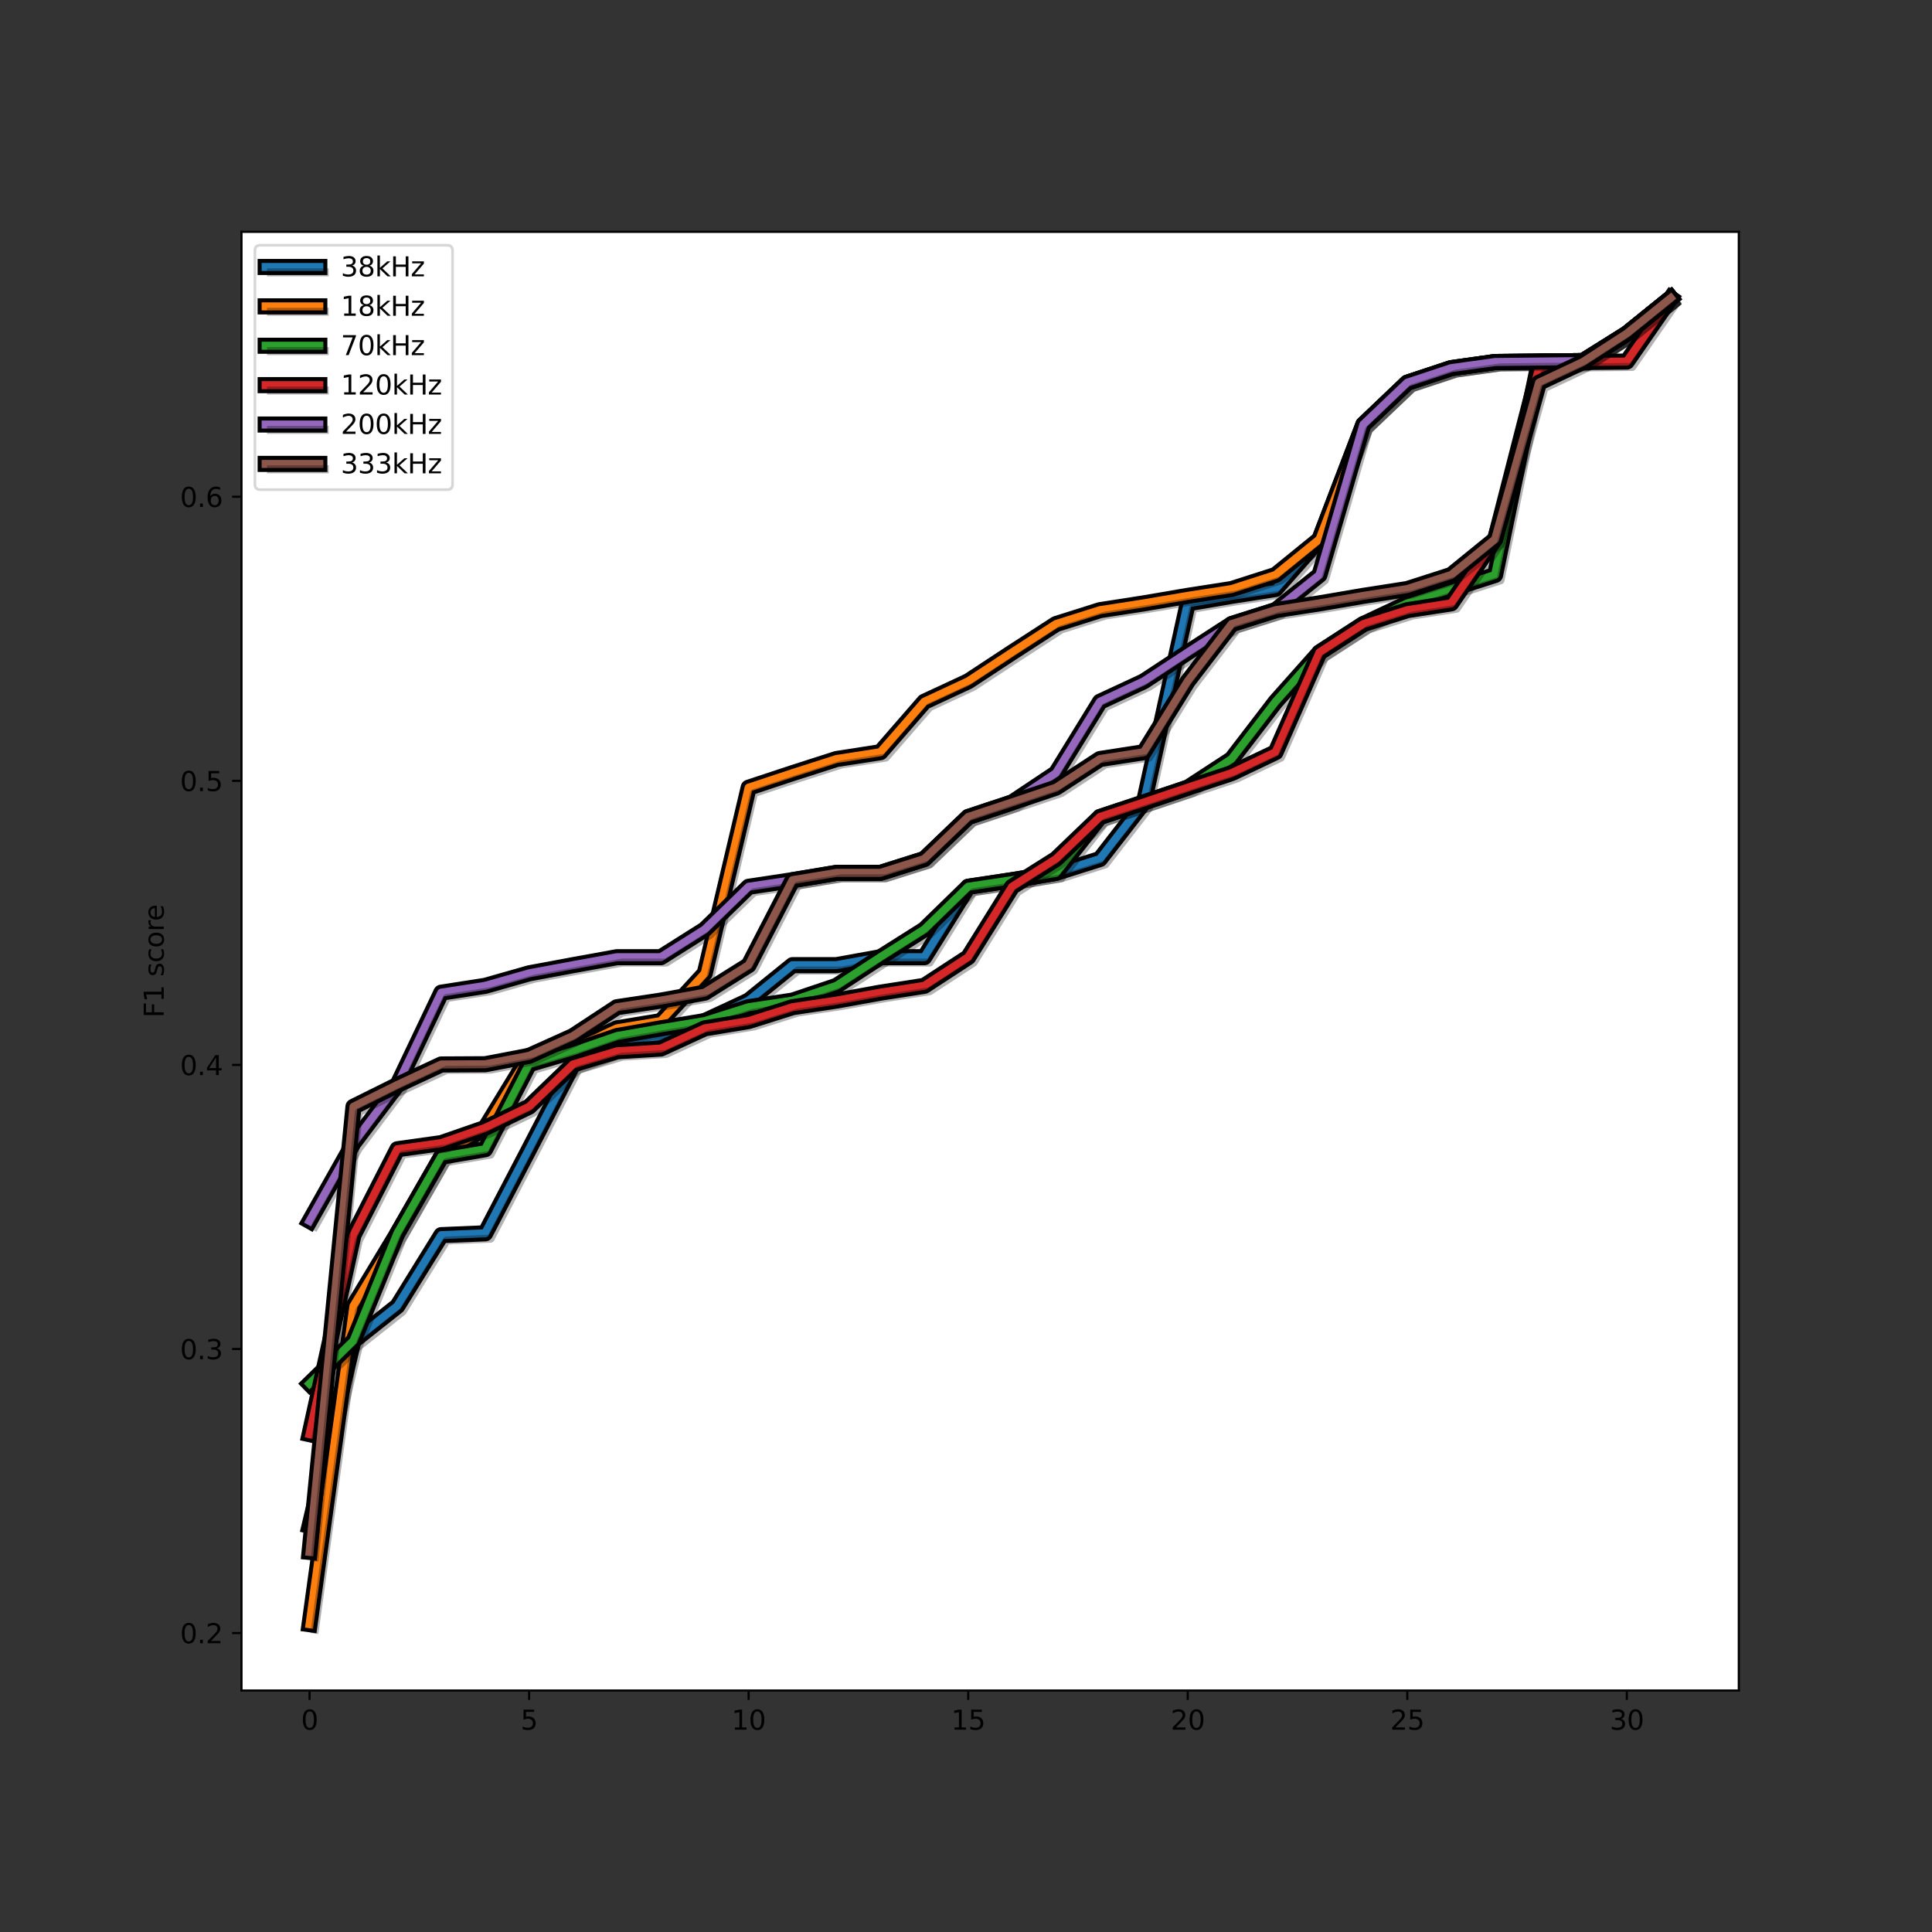 <?xml version="1.0" encoding="utf-8" standalone="no"?>
<!DOCTYPE svg PUBLIC "-//W3C//DTD SVG 1.1//EN"
  "http://www.w3.org/Graphics/SVG/1.1/DTD/svg11.dtd">
<svg xmlns:xlink="http://www.w3.org/1999/xlink" width="720pt" height="720pt" viewBox="0 0 720 720" xmlns="http://www.w3.org/2000/svg" version="1.1">
 <rect x="0" y="0" width="720" height="720" fill="#333333" stroke="none"/>
 <defs>
  <style type="text/css">*{stroke-linejoin: round; stroke-linecap: butt}</style>
 </defs>
 <g id="figure_1">
  <g id="patch_1">
   <path d="M 0 720 
L 720 720 
L 720 0 
L 0 0 
L 0 720 
z
" style="fill: none"/>
  </g>
  <g id="axes_1">
   <g id="patch_2">
    <path d="M 90 630 
L 648 630 
L 648 86.4 
L 90 86.4 
z
" style="fill: #ffffff"/>
   </g>
   <g id="matplotlib.axis_1">
    <g id="xtick_1">
     <g id="line2d_1">
      <defs>
       <path id="m4f556e8f73" d="M 0 0 
L 0 3.5 
" style="stroke: #000000; stroke-width: 0.8"/>
      </defs>
      <g>
       <use xlink:href="#m4f556e8f73" x="115.364" y="630" style="stroke: #000000; stroke-width: 0.8"/>
      </g>
     </g>
     <g id="text_1">
      <!-- 0 -->
      <g transform="translate(112.182 644.598)scale(0.1 -0.1)">
       <defs>
        <path id="DejaVuSans-30" d="M 2034 4250 
Q 1547 4250 1301 3770 
Q 1056 3291 1056 2328 
Q 1056 1369 1301 889 
Q 1547 409 2034 409 
Q 2525 409 2770 889 
Q 3016 1369 3016 2328 
Q 3016 3291 2770 3770 
Q 2525 4250 2034 4250 
z
M 2034 4750 
Q 2819 4750 3233 4129 
Q 3647 3509 3647 2328 
Q 3647 1150 3233 529 
Q 2819 -91 2034 -91 
Q 1250 -91 836 529 
Q 422 1150 422 2328 
Q 422 3509 836 4129 
Q 1250 4750 2034 4750 
z
" transform="scale(0.016)"/>
       </defs>
       <use xlink:href="#DejaVuSans-30"/>
      </g>
     </g>
    </g>
    <g id="xtick_2">
     <g id="line2d_2">
      <g>
       <use xlink:href="#m4f556e8f73" x="197.182" y="630" style="stroke: #000000; stroke-width: 0.8"/>
      </g>
     </g>
     <g id="text_2">
      <!-- 5 -->
      <g transform="translate(194.001 644.598)scale(0.1 -0.1)">
       <defs>
        <path id="DejaVuSans-35" d="M 691 4666 
L 3169 4666 
L 3169 4134 
L 1269 4134 
L 1269 2991 
Q 1406 3038 1543 3061 
Q 1681 3084 1819 3084 
Q 2600 3084 3056 2656 
Q 3513 2228 3513 1497 
Q 3513 744 3044 326 
Q 2575 -91 1722 -91 
Q 1428 -91 1123 -41 
Q 819 9 494 109 
L 494 744 
Q 775 591 1075 516 
Q 1375 441 1709 441 
Q 2250 441 2565 725 
Q 2881 1009 2881 1497 
Q 2881 1984 2565 2268 
Q 2250 2553 1709 2553 
Q 1456 2553 1204 2497 
Q 953 2441 691 2322 
L 691 4666 
z
" transform="scale(0.016)"/>
       </defs>
       <use xlink:href="#DejaVuSans-35"/>
      </g>
     </g>
    </g>
    <g id="xtick_3">
     <g id="line2d_3">
      <g>
       <use xlink:href="#m4f556e8f73" x="279" y="630" style="stroke: #000000; stroke-width: 0.8"/>
      </g>
     </g>
     <g id="text_3">
      <!-- 10 -->
      <g transform="translate(272.637 644.598)scale(0.1 -0.1)">
       <defs>
        <path id="DejaVuSans-31" d="M 794 531 
L 1825 531 
L 1825 4091 
L 703 3866 
L 703 4441 
L 1819 4666 
L 2450 4666 
L 2450 531 
L 3481 531 
L 3481 0 
L 794 0 
L 794 531 
z
" transform="scale(0.016)"/>
       </defs>
       <use xlink:href="#DejaVuSans-31"/>
       <use xlink:href="#DejaVuSans-30" x="63.623"/>
      </g>
     </g>
    </g>
    <g id="xtick_4">
     <g id="line2d_4">
      <g>
       <use xlink:href="#m4f556e8f73" x="360.818" y="630" style="stroke: #000000; stroke-width: 0.8"/>
      </g>
     </g>
     <g id="text_4">
      <!-- 15 -->
      <g transform="translate(354.456 644.598)scale(0.1 -0.1)">
       <use xlink:href="#DejaVuSans-31"/>
       <use xlink:href="#DejaVuSans-35" x="63.623"/>
      </g>
     </g>
    </g>
    <g id="xtick_5">
     <g id="line2d_5">
      <g>
       <use xlink:href="#m4f556e8f73" x="442.636" y="630" style="stroke: #000000; stroke-width: 0.8"/>
      </g>
     </g>
     <g id="text_5">
      <!-- 20 -->
      <g transform="translate(436.274 644.598)scale(0.1 -0.1)">
       <defs>
        <path id="DejaVuSans-32" d="M 1228 531 
L 3431 531 
L 3431 0 
L 469 0 
L 469 531 
Q 828 903 1448 1529 
Q 2069 2156 2228 2338 
Q 2531 2678 2651 2914 
Q 2772 3150 2772 3378 
Q 2772 3750 2511 3984 
Q 2250 4219 1831 4219 
Q 1534 4219 1204 4116 
Q 875 4013 500 3803 
L 500 4441 
Q 881 4594 1212 4672 
Q 1544 4750 1819 4750 
Q 2544 4750 2975 4387 
Q 3406 4025 3406 3419 
Q 3406 3131 3298 2873 
Q 3191 2616 2906 2266 
Q 2828 2175 2409 1742 
Q 1991 1309 1228 531 
z
" transform="scale(0.016)"/>
       </defs>
       <use xlink:href="#DejaVuSans-32"/>
       <use xlink:href="#DejaVuSans-30" x="63.623"/>
      </g>
     </g>
    </g>
    <g id="xtick_6">
     <g id="line2d_6">
      <g>
       <use xlink:href="#m4f556e8f73" x="524.455" y="630" style="stroke: #000000; stroke-width: 0.8"/>
      </g>
     </g>
     <g id="text_6">
      <!-- 25 -->
      <g transform="translate(518.092 644.598)scale(0.1 -0.1)">
       <use xlink:href="#DejaVuSans-32"/>
       <use xlink:href="#DejaVuSans-35" x="63.623"/>
      </g>
     </g>
    </g>
    <g id="xtick_7">
     <g id="line2d_7">
      <g>
       <use xlink:href="#m4f556e8f73" x="606.273" y="630" style="stroke: #000000; stroke-width: 0.8"/>
      </g>
     </g>
     <g id="text_7">
      <!-- 30 -->
      <g transform="translate(599.91 644.598)scale(0.1 -0.1)">
       <defs>
        <path id="DejaVuSans-33" d="M 2597 2516 
Q 3050 2419 3304 2112 
Q 3559 1806 3559 1356 
Q 3559 666 3084 287 
Q 2609 -91 1734 -91 
Q 1441 -91 1130 -33 
Q 819 25 488 141 
L 488 750 
Q 750 597 1062 519 
Q 1375 441 1716 441 
Q 2309 441 2620 675 
Q 2931 909 2931 1356 
Q 2931 1769 2642 2001 
Q 2353 2234 1838 2234 
L 1294 2234 
L 1294 2753 
L 1863 2753 
Q 2328 2753 2575 2939 
Q 2822 3125 2822 3475 
Q 2822 3834 2567 4026 
Q 2313 4219 1838 4219 
Q 1578 4219 1281 4162 
Q 984 4106 628 3988 
L 628 4550 
Q 988 4650 1302 4700 
Q 1616 4750 1894 4750 
Q 2613 4750 3031 4423 
Q 3450 4097 3450 3541 
Q 3450 3153 3228 2886 
Q 3006 2619 2597 2516 
z
" transform="scale(0.016)"/>
       </defs>
       <use xlink:href="#DejaVuSans-33"/>
       <use xlink:href="#DejaVuSans-30" x="63.623"/>
      </g>
     </g>
    </g>
   </g>
   <g id="matplotlib.axis_2">
    <g id="ytick_1">
     <g id="line2d_8">
      <defs>
       <path id="mf2a2b407eb" d="M 0 0 
L -3.5 0 
" style="stroke: #000000; stroke-width: 0.8"/>
      </defs>
      <g>
       <use xlink:href="#mf2a2b407eb" x="90" y="608.594" style="stroke: #000000; stroke-width: 0.8"/>
      </g>
     </g>
     <g id="text_8">
      <!-- 0.2 -->
      <g transform="translate(67.097 612.393)scale(0.1 -0.1)">
       <defs>
        <path id="DejaVuSans-2e" d="M 684 794 
L 1344 794 
L 1344 0 
L 684 0 
L 684 794 
z
" transform="scale(0.016)"/>
       </defs>
       <use xlink:href="#DejaVuSans-30"/>
       <use xlink:href="#DejaVuSans-2e" x="63.623"/>
       <use xlink:href="#DejaVuSans-32" x="95.41"/>
      </g>
     </g>
    </g>
    <g id="ytick_2">
     <g id="line2d_9">
      <g>
       <use xlink:href="#mf2a2b407eb" x="90" y="502.728" style="stroke: #000000; stroke-width: 0.8"/>
      </g>
     </g>
     <g id="text_9">
      <!-- 0.3 -->
      <g transform="translate(67.097 506.527)scale(0.1 -0.1)">
       <use xlink:href="#DejaVuSans-30"/>
       <use xlink:href="#DejaVuSans-2e" x="63.623"/>
       <use xlink:href="#DejaVuSans-33" x="95.41"/>
      </g>
     </g>
    </g>
    <g id="ytick_3">
     <g id="line2d_10">
      <g>
       <use xlink:href="#mf2a2b407eb" x="90" y="396.862" style="stroke: #000000; stroke-width: 0.8"/>
      </g>
     </g>
     <g id="text_10">
      <!-- 0.4 -->
      <g transform="translate(67.097 400.661)scale(0.1 -0.1)">
       <defs>
        <path id="DejaVuSans-34" d="M 2419 4116 
L 825 1625 
L 2419 1625 
L 2419 4116 
z
M 2253 4666 
L 3047 4666 
L 3047 1625 
L 3713 1625 
L 3713 1100 
L 3047 1100 
L 3047 0 
L 2419 0 
L 2419 1100 
L 313 1100 
L 313 1709 
L 2253 4666 
z
" transform="scale(0.016)"/>
       </defs>
       <use xlink:href="#DejaVuSans-30"/>
       <use xlink:href="#DejaVuSans-2e" x="63.623"/>
       <use xlink:href="#DejaVuSans-34" x="95.41"/>
      </g>
     </g>
    </g>
    <g id="ytick_4">
     <g id="line2d_11">
      <g>
       <use xlink:href="#mf2a2b407eb" x="90" y="290.996" style="stroke: #000000; stroke-width: 0.8"/>
      </g>
     </g>
     <g id="text_11">
      <!-- 0.5 -->
      <g transform="translate(67.097 294.796)scale(0.1 -0.1)">
       <use xlink:href="#DejaVuSans-30"/>
       <use xlink:href="#DejaVuSans-2e" x="63.623"/>
       <use xlink:href="#DejaVuSans-35" x="95.41"/>
      </g>
     </g>
    </g>
    <g id="ytick_5">
     <g id="line2d_12">
      <g>
       <use xlink:href="#mf2a2b407eb" x="90" y="185.13" style="stroke: #000000; stroke-width: 0.8"/>
      </g>
     </g>
     <g id="text_12">
      <!-- 0.6 -->
      <g transform="translate(67.097 188.93)scale(0.1 -0.1)">
       <defs>
        <path id="DejaVuSans-36" d="M 2113 2584 
Q 1688 2584 1439 2293 
Q 1191 2003 1191 1497 
Q 1191 994 1439 701 
Q 1688 409 2113 409 
Q 2538 409 2786 701 
Q 3034 994 3034 1497 
Q 3034 2003 2786 2293 
Q 2538 2584 2113 2584 
z
M 3366 4563 
L 3366 3988 
Q 3128 4100 2886 4159 
Q 2644 4219 2406 4219 
Q 1781 4219 1451 3797 
Q 1122 3375 1075 2522 
Q 1259 2794 1537 2939 
Q 1816 3084 2150 3084 
Q 2853 3084 3261 2657 
Q 3669 2231 3669 1497 
Q 3669 778 3244 343 
Q 2819 -91 2113 -91 
Q 1303 -91 875 529 
Q 447 1150 447 2328 
Q 447 3434 972 4092 
Q 1497 4750 2381 4750 
Q 2619 4750 2861 4703 
Q 3103 4656 3366 4563 
z
" transform="scale(0.016)"/>
       </defs>
       <use xlink:href="#DejaVuSans-30"/>
       <use xlink:href="#DejaVuSans-2e" x="63.623"/>
       <use xlink:href="#DejaVuSans-36" x="95.41"/>
      </g>
     </g>
    </g>
    <g id="text_13">
     <!-- F1 score -->
     <g transform="translate(61.017 379.279)rotate(-90)scale(0.1 -0.1)">
      <defs>
       <path id="DejaVuSans-46" d="M 628 4666 
L 3309 4666 
L 3309 4134 
L 1259 4134 
L 1259 2759 
L 3109 2759 
L 3109 2228 
L 1259 2228 
L 1259 0 
L 628 0 
L 628 4666 
z
" transform="scale(0.016)"/>
       <path id="DejaVuSans-20" transform="scale(0.016)"/>
       <path id="DejaVuSans-73" d="M 2834 3397 
L 2834 2853 
Q 2591 2978 2328 3040 
Q 2066 3103 1784 3103 
Q 1356 3103 1142 2972 
Q 928 2841 928 2578 
Q 928 2378 1081 2264 
Q 1234 2150 1697 2047 
L 1894 2003 
Q 2506 1872 2764 1633 
Q 3022 1394 3022 966 
Q 3022 478 2636 193 
Q 2250 -91 1575 -91 
Q 1294 -91 989 -36 
Q 684 19 347 128 
L 347 722 
Q 666 556 975 473 
Q 1284 391 1588 391 
Q 1994 391 2212 530 
Q 2431 669 2431 922 
Q 2431 1156 2273 1281 
Q 2116 1406 1581 1522 
L 1381 1569 
Q 847 1681 609 1914 
Q 372 2147 372 2553 
Q 372 3047 722 3315 
Q 1072 3584 1716 3584 
Q 2034 3584 2315 3537 
Q 2597 3491 2834 3397 
z
" transform="scale(0.016)"/>
       <path id="DejaVuSans-63" d="M 3122 3366 
L 3122 2828 
Q 2878 2963 2633 3030 
Q 2388 3097 2138 3097 
Q 1578 3097 1268 2742 
Q 959 2388 959 1747 
Q 959 1106 1268 751 
Q 1578 397 2138 397 
Q 2388 397 2633 464 
Q 2878 531 3122 666 
L 3122 134 
Q 2881 22 2623 -34 
Q 2366 -91 2075 -91 
Q 1284 -91 818 406 
Q 353 903 353 1747 
Q 353 2603 823 3093 
Q 1294 3584 2113 3584 
Q 2378 3584 2631 3529 
Q 2884 3475 3122 3366 
z
" transform="scale(0.016)"/>
       <path id="DejaVuSans-6f" d="M 1959 3097 
Q 1497 3097 1228 2736 
Q 959 2375 959 1747 
Q 959 1119 1226 758 
Q 1494 397 1959 397 
Q 2419 397 2687 759 
Q 2956 1122 2956 1747 
Q 2956 2369 2687 2733 
Q 2419 3097 1959 3097 
z
M 1959 3584 
Q 2709 3584 3137 3096 
Q 3566 2609 3566 1747 
Q 3566 888 3137 398 
Q 2709 -91 1959 -91 
Q 1206 -91 779 398 
Q 353 888 353 1747 
Q 353 2609 779 3096 
Q 1206 3584 1959 3584 
z
" transform="scale(0.016)"/>
       <path id="DejaVuSans-72" d="M 2631 2963 
Q 2534 3019 2420 3045 
Q 2306 3072 2169 3072 
Q 1681 3072 1420 2755 
Q 1159 2438 1159 1844 
L 1159 0 
L 581 0 
L 581 3500 
L 1159 3500 
L 1159 2956 
Q 1341 3275 1631 3429 
Q 1922 3584 2338 3584 
Q 2397 3584 2469 3576 
Q 2541 3569 2628 3553 
L 2631 2963 
z
" transform="scale(0.016)"/>
       <path id="DejaVuSans-65" d="M 3597 1894 
L 3597 1613 
L 953 1613 
Q 991 1019 1311 708 
Q 1631 397 2203 397 
Q 2534 397 2845 478 
Q 3156 559 3463 722 
L 3463 178 
Q 3153 47 2828 -22 
Q 2503 -91 2169 -91 
Q 1331 -91 842 396 
Q 353 884 353 1716 
Q 353 2575 817 3079 
Q 1281 3584 2069 3584 
Q 2775 3584 3186 3129 
Q 3597 2675 3597 1894 
z
M 3022 2063 
Q 3016 2534 2758 2815 
Q 2500 3097 2075 3097 
Q 1594 3097 1305 2825 
Q 1016 2553 972 2059 
L 3022 2063 
z
" transform="scale(0.016)"/>
      </defs>
      <use xlink:href="#DejaVuSans-46"/>
      <use xlink:href="#DejaVuSans-31" x="57.52"/>
      <use xlink:href="#DejaVuSans-20" x="121.143"/>
      <use xlink:href="#DejaVuSans-73" x="152.93"/>
      <use xlink:href="#DejaVuSans-63" x="205.029"/>
      <use xlink:href="#DejaVuSans-6f" x="260.01"/>
      <use xlink:href="#DejaVuSans-72" x="321.191"/>
      <use xlink:href="#DejaVuSans-65" x="360.055"/>
     </g>
    </g>
   </g>
   <path d="M 115.364 568.619 
L 131.727 499.679 
L 148.091 486.721 
L 164.455 460.297 
L 180.818 459.619 
L 197.182 428.283 
L 213.545 396.693 
L 229.909 390.764 
L 246.273 386.106 
L 262.636 380.517 
L 279 372.894 
L 295.364 359.682 
L 311.727 359.682 
L 328.091 356.718 
L 344.455 356.718 
L 360.818 330.463 
L 377.182 328.007 
L 393.545 325.297 
L 409.909 320.131 
L 426.273 299.042 
L 442.636 224.851 
L 459 222.057 
L 475.364 219.516 
L 491.727 200.968 
L 508.091 158.198 
L 524.455 142.615 
L 540.818 137.194 
L 557.182 134.908 
L 573.545 134.738 
L 589.909 134.569 
L 606.273 124.321 
L 622.636 111.109 
" clip-path="url(#p2235495319)" style="fill: none; stroke: #000000; stroke-width: 6; stroke-linecap: square"/>
   <path d="M 115.364 568.619 
L 131.727 499.679 
L 148.091 486.721 
L 164.455 460.297 
L 180.818 459.619 
L 197.182 428.283 
L 213.545 396.693 
L 229.909 390.764 
L 246.273 386.106 
L 262.636 380.517 
L 279 372.894 
L 295.364 359.682 
L 311.727 359.682 
L 328.091 356.718 
L 344.455 356.718 
L 360.818 330.463 
L 377.182 328.007 
L 393.545 325.297 
L 409.909 320.131 
L 426.273 299.042 
L 442.636 224.851 
L 459 222.057 
L 475.364 219.516 
L 491.727 200.968 
L 508.091 158.198 
L 524.455 142.615 
L 540.818 137.194 
L 557.182 134.908 
L 573.545 134.738 
L 589.909 134.569 
L 606.273 124.321 
L 622.636 111.109 
" clip-path="url(#p2235495319)" style="fill: none; stroke: #1f77b4; stroke-width: 3; stroke-linecap: square"/>
   <path d="M 117.364 570.619 
L 133.727 501.679 
L 150.091 488.721 
L 166.455 462.297 
L 182.818 461.619 
L 199.182 430.283 
L 215.545 398.693 
L 231.909 392.764 
L 248.273 388.106 
L 264.636 382.517 
L 281 374.894 
L 297.364 361.682 
L 313.727 361.682 
L 330.091 358.718 
L 346.455 358.718 
L 362.818 332.463 
L 379.182 330.007 
L 395.545 327.297 
L 411.909 322.131 
L 428.273 301.042 
L 444.636 226.851 
L 461 224.057 
L 477.364 221.516 
L 493.727 202.968 
L 510.091 160.198 
L 526.455 144.615 
L 542.818 139.194 
L 559.182 136.908 
L 575.545 136.738 
L 591.909 136.569 
L 608.273 126.321 
L 624.636 113.109 
" clip-path="url(#p2235495319)" style="fill: none; opacity: 0.3; stroke: #000000; stroke-width: 3; stroke-linecap: square"/>
   <path d="M 115.364 605.291 
L 131.727 486.721 
L 148.091 459.619 
L 164.455 431.078 
L 180.818 420.322 
L 197.182 393.475 
L 213.545 390.764 
L 229.909 383.227 
L 246.273 380.517 
L 262.636 362.731 
L 279 293.537 
L 295.364 288.117 
L 311.727 282.866 
L 328.091 280.325 
L 344.455 261.523 
L 360.818 253.901 
L 377.182 243.145 
L 393.545 232.558 
L 409.909 227.392 
L 426.273 224.851 
L 442.636 222.057 
L 459 219.516 
L 475.364 214.265 
L 491.727 200.968 
L 508.091 158.198 
L 524.455 142.615 
L 540.818 137.194 
L 557.182 134.908 
L 573.545 134.738 
L 589.909 134.569 
L 606.273 124.321 
L 622.636 111.109 
" clip-path="url(#p2235495319)" style="fill: none; stroke: #000000; stroke-width: 6; stroke-linecap: square"/>
   <path d="M 115.364 605.291 
L 131.727 486.721 
L 148.091 459.619 
L 164.455 431.078 
L 180.818 420.322 
L 197.182 393.475 
L 213.545 390.764 
L 229.909 383.227 
L 246.273 380.517 
L 262.636 362.731 
L 279 293.537 
L 295.364 288.117 
L 311.727 282.866 
L 328.091 280.325 
L 344.455 261.523 
L 360.818 253.901 
L 377.182 243.145 
L 393.545 232.558 
L 409.909 227.392 
L 426.273 224.851 
L 442.636 222.057 
L 459 219.516 
L 475.364 214.265 
L 491.727 200.968 
L 508.091 158.198 
L 524.455 142.615 
L 540.818 137.194 
L 557.182 134.908 
L 573.545 134.738 
L 589.909 134.569 
L 606.273 124.321 
L 622.636 111.109 
" clip-path="url(#p2235495319)" style="fill: none; stroke: #ff7f0e; stroke-width: 3; stroke-linecap: square"/>
   <path d="M 117.364 607.291 
L 133.727 488.721 
L 150.091 461.619 
L 166.455 433.078 
L 182.818 422.322 
L 199.182 395.475 
L 215.545 392.764 
L 231.909 385.227 
L 248.273 382.517 
L 264.636 364.731 
L 281 295.537 
L 297.364 290.117 
L 313.727 284.866 
L 330.091 282.325 
L 346.455 263.523 
L 362.818 255.901 
L 379.182 245.145 
L 395.545 234.558 
L 411.909 229.392 
L 428.273 226.851 
L 444.636 224.057 
L 461 221.516 
L 477.364 216.265 
L 493.727 202.968 
L 510.091 160.198 
L 526.455 144.615 
L 542.818 139.194 
L 559.182 136.908 
L 575.545 136.738 
L 591.909 136.569 
L 608.273 126.321 
L 624.636 113.109 
" clip-path="url(#p2235495319)" style="fill: none; opacity: 0.3; stroke: #000000; stroke-width: 3; stroke-linecap: square"/>
   <path d="M 115.364 515.686 
L 131.727 499.679 
L 148.091 459.619 
L 164.455 431.078 
L 180.818 428.283 
L 197.182 396.608 
L 213.545 391.781 
L 229.909 386.106 
L 246.273 383.227 
L 262.636 380.517 
L 279 375.35 
L 295.364 372.894 
L 311.727 367.389 
L 328.091 356.718 
L 344.455 346.385 
L 360.818 330.463 
L 377.182 328.007 
L 393.545 325.297 
L 409.909 304.462 
L 426.273 299.042 
L 442.636 293.537 
L 459 282.866 
L 475.364 261.523 
L 491.727 243.145 
L 508.091 232.558 
L 524.455 224.851 
L 540.818 219.516 
L 557.182 214.265 
L 573.545 134.738 
L 589.909 134.569 
L 606.273 124.321 
L 622.636 111.109 
" clip-path="url(#p2235495319)" style="fill: none; stroke: #000000; stroke-width: 6; stroke-linecap: square"/>
   <path d="M 115.364 515.686 
L 131.727 499.679 
L 148.091 459.619 
L 164.455 431.078 
L 180.818 428.283 
L 197.182 396.608 
L 213.545 391.781 
L 229.909 386.106 
L 246.273 383.227 
L 262.636 380.517 
L 279 375.35 
L 295.364 372.894 
L 311.727 367.389 
L 328.091 356.718 
L 344.455 346.385 
L 360.818 330.463 
L 377.182 328.007 
L 393.545 325.297 
L 409.909 304.462 
L 426.273 299.042 
L 442.636 293.537 
L 459 282.866 
L 475.364 261.523 
L 491.727 243.145 
L 508.091 232.558 
L 524.455 224.851 
L 540.818 219.516 
L 557.182 214.265 
L 573.545 134.738 
L 589.909 134.569 
L 606.273 124.321 
L 622.636 111.109 
" clip-path="url(#p2235495319)" style="fill: none; stroke: #2ca02c; stroke-width: 3; stroke-linecap: square"/>
   <path d="M 117.364 517.686 
L 133.727 501.679 
L 150.091 461.619 
L 166.455 433.078 
L 182.818 430.283 
L 199.182 398.608 
L 215.545 393.781 
L 231.909 388.106 
L 248.273 385.227 
L 264.636 382.517 
L 281 377.35 
L 297.364 374.894 
L 313.727 369.389 
L 330.091 358.718 
L 346.455 348.385 
L 362.818 332.463 
L 379.182 330.007 
L 395.545 327.297 
L 411.909 306.462 
L 428.273 301.042 
L 444.636 295.537 
L 461 284.866 
L 477.364 263.523 
L 493.727 245.145 
L 510.091 234.558 
L 526.455 226.851 
L 542.818 221.516 
L 559.182 216.265 
L 575.545 136.738 
L 591.909 136.569 
L 608.273 126.321 
L 624.636 113.109 
" clip-path="url(#p2235495319)" style="fill: none; opacity: 0.3; stroke: #000000; stroke-width: 3; stroke-linecap: square"/>
   <path d="M 115.364 534.488 
L 131.727 460.297 
L 148.091 428.283 
L 164.455 425.996 
L 180.818 420.322 
L 197.182 412.446 
L 213.545 396.693 
L 229.909 391.781 
L 246.273 390.764 
L 262.636 383.227 
L 279 380.517 
L 295.364 375.35 
L 311.727 372.894 
L 328.091 369.93 
L 344.455 367.389 
L 360.818 356.718 
L 377.182 330.463 
L 393.545 320.131 
L 409.909 304.462 
L 426.273 299.042 
L 442.636 293.537 
L 459 288.117 
L 475.364 280.325 
L 491.727 243.145 
L 508.091 232.558 
L 524.455 227.392 
L 540.818 224.851 
L 557.182 200.968 
L 573.545 137.194 
L 589.909 134.908 
L 606.273 134.738 
L 622.636 111.109 
" clip-path="url(#p2235495319)" style="fill: none; stroke: #000000; stroke-width: 6; stroke-linecap: square"/>
   <path d="M 115.364 534.488 
L 131.727 460.297 
L 148.091 428.283 
L 164.455 425.996 
L 180.818 420.322 
L 197.182 412.446 
L 213.545 396.693 
L 229.909 391.781 
L 246.273 390.764 
L 262.636 383.227 
L 279 380.517 
L 295.364 375.35 
L 311.727 372.894 
L 328.091 369.93 
L 344.455 367.389 
L 360.818 356.718 
L 377.182 330.463 
L 393.545 320.131 
L 409.909 304.462 
L 426.273 299.042 
L 442.636 293.537 
L 459 288.117 
L 475.364 280.325 
L 491.727 243.145 
L 508.091 232.558 
L 524.455 227.392 
L 540.818 224.851 
L 557.182 200.968 
L 573.545 137.194 
L 589.909 134.908 
L 606.273 134.738 
L 622.636 111.109 
" clip-path="url(#p2235495319)" style="fill: none; stroke: #d62728; stroke-width: 3; stroke-linecap: square"/>
   <path d="M 117.364 536.488 
L 133.727 462.297 
L 150.091 430.283 
L 166.455 427.996 
L 182.818 422.322 
L 199.182 414.446 
L 215.545 398.693 
L 231.909 393.781 
L 248.273 392.764 
L 264.636 385.227 
L 281 382.517 
L 297.364 377.35 
L 313.727 374.894 
L 330.091 371.93 
L 346.455 369.389 
L 362.818 358.718 
L 379.182 332.463 
L 395.545 322.131 
L 411.909 306.462 
L 428.273 301.042 
L 444.636 295.537 
L 461 290.117 
L 477.364 282.325 
L 493.727 245.145 
L 510.091 234.558 
L 526.455 229.392 
L 542.818 226.851 
L 559.182 202.968 
L 575.545 139.194 
L 591.909 136.908 
L 608.273 136.738 
L 624.636 113.109 
" clip-path="url(#p2235495319)" style="fill: none; opacity: 0.3; stroke: #000000; stroke-width: 3; stroke-linecap: square"/>
   <path d="M 115.364 455.046 
L 131.727 425.996 
L 148.091 404.315 
L 164.455 369.93 
L 180.818 367.389 
L 197.182 362.731 
L 213.545 359.682 
L 229.909 356.718 
L 246.273 356.718 
L 262.636 346.385 
L 279 330.463 
L 295.364 328.007 
L 311.727 325.297 
L 328.091 325.297 
L 344.455 320.131 
L 360.818 304.462 
L 377.182 299.042 
L 393.545 288.117 
L 409.909 261.523 
L 426.273 253.901 
L 442.636 243.145 
L 459 232.558 
L 475.364 227.392 
L 491.727 214.265 
L 508.091 158.198 
L 524.455 142.615 
L 540.818 137.194 
L 557.182 134.908 
L 573.545 134.738 
L 589.909 134.569 
L 606.273 124.321 
L 622.636 111.109 
" clip-path="url(#p2235495319)" style="fill: none; stroke: #000000; stroke-width: 6; stroke-linecap: square"/>
   <path d="M 115.364 455.046 
L 131.727 425.996 
L 148.091 404.315 
L 164.455 369.93 
L 180.818 367.389 
L 197.182 362.731 
L 213.545 359.682 
L 229.909 356.718 
L 246.273 356.718 
L 262.636 346.385 
L 279 330.463 
L 295.364 328.007 
L 311.727 325.297 
L 328.091 325.297 
L 344.455 320.131 
L 360.818 304.462 
L 377.182 299.042 
L 393.545 288.117 
L 409.909 261.523 
L 426.273 253.901 
L 442.636 243.145 
L 459 232.558 
L 475.364 227.392 
L 491.727 214.265 
L 508.091 158.198 
L 524.455 142.615 
L 540.818 137.194 
L 557.182 134.908 
L 573.545 134.738 
L 589.909 134.569 
L 606.273 124.321 
L 622.636 111.109 
" clip-path="url(#p2235495319)" style="fill: none; stroke: #9467bd; stroke-width: 3; stroke-linecap: square"/>
   <path d="M 117.364 457.046 
L 133.727 427.996 
L 150.091 406.315 
L 166.455 371.93 
L 182.818 369.389 
L 199.182 364.731 
L 215.545 361.682 
L 231.909 358.718 
L 248.273 358.718 
L 264.636 348.385 
L 281 332.463 
L 297.364 330.007 
L 313.727 327.297 
L 330.091 327.297 
L 346.455 322.131 
L 362.818 306.462 
L 379.182 301.042 
L 395.545 290.117 
L 411.909 263.523 
L 428.273 255.901 
L 444.636 245.145 
L 461 234.558 
L 477.364 229.392 
L 493.727 216.265 
L 510.091 160.198 
L 526.455 144.615 
L 542.818 139.194 
L 559.182 136.908 
L 575.545 136.738 
L 591.909 136.569 
L 608.273 126.321 
L 624.636 113.109 
" clip-path="url(#p2235495319)" style="fill: none; opacity: 0.3; stroke: #000000; stroke-width: 3; stroke-linecap: square"/>
   <path d="M 115.364 578.359 
L 131.727 412.446 
L 148.091 404.315 
L 164.455 396.693 
L 180.818 396.608 
L 197.182 393.475 
L 213.545 386.106 
L 229.909 375.35 
L 246.273 372.894 
L 262.636 369.93 
L 279 359.682 
L 295.364 328.007 
L 311.727 325.297 
L 328.091 325.297 
L 344.455 320.131 
L 360.818 304.462 
L 377.182 299.042 
L 393.545 293.537 
L 409.909 282.866 
L 426.273 280.325 
L 442.636 253.901 
L 459 232.558 
L 475.364 227.392 
L 491.727 224.851 
L 508.091 222.057 
L 524.455 219.516 
L 540.818 214.265 
L 557.182 200.968 
L 573.545 142.615 
L 589.909 134.908 
L 606.273 124.321 
L 622.636 111.109 
" clip-path="url(#p2235495319)" style="fill: none; stroke: #000000; stroke-width: 6; stroke-linecap: square"/>
   <path d="M 115.364 578.359 
L 131.727 412.446 
L 148.091 404.315 
L 164.455 396.693 
L 180.818 396.608 
L 197.182 393.475 
L 213.545 386.106 
L 229.909 375.35 
L 246.273 372.894 
L 262.636 369.93 
L 279 359.682 
L 295.364 328.007 
L 311.727 325.297 
L 328.091 325.297 
L 344.455 320.131 
L 360.818 304.462 
L 377.182 299.042 
L 393.545 293.537 
L 409.909 282.866 
L 426.273 280.325 
L 442.636 253.901 
L 459 232.558 
L 475.364 227.392 
L 491.727 224.851 
L 508.091 222.057 
L 524.455 219.516 
L 540.818 214.265 
L 557.182 200.968 
L 573.545 142.615 
L 589.909 134.908 
L 606.273 124.321 
L 622.636 111.109 
" clip-path="url(#p2235495319)" style="fill: none; stroke: #8c564b; stroke-width: 3; stroke-linecap: square"/>
   <path d="M 117.364 580.359 
L 133.727 414.446 
L 150.091 406.315 
L 166.455 398.693 
L 182.818 398.608 
L 199.182 395.475 
L 215.545 388.106 
L 231.909 377.35 
L 248.273 374.894 
L 264.636 371.93 
L 281 361.682 
L 297.364 330.007 
L 313.727 327.297 
L 330.091 327.297 
L 346.455 322.131 
L 362.818 306.462 
L 379.182 301.042 
L 395.545 295.537 
L 411.909 284.866 
L 428.273 282.325 
L 444.636 255.901 
L 461 234.558 
L 477.364 229.392 
L 493.727 226.851 
L 510.091 224.057 
L 526.455 221.516 
L 542.818 216.265 
L 559.182 202.968 
L 575.545 144.615 
L 591.909 136.908 
L 608.273 126.321 
L 624.636 113.109 
" clip-path="url(#p2235495319)" style="fill: none; opacity: 0.3; stroke: #000000; stroke-width: 3; stroke-linecap: square"/>
   <g id="patch_3">
    <path d="M 90 630 
L 90 86.4 
" style="fill: none; stroke: #000000; stroke-width: 0.8; stroke-linejoin: miter; stroke-linecap: square"/>
   </g>
   <g id="patch_4">
    <path d="M 648 630 
L 648 86.4 
" style="fill: none; stroke: #000000; stroke-width: 0.8; stroke-linejoin: miter; stroke-linecap: square"/>
   </g>
   <g id="patch_5">
    <path d="M 90 630 
L 648 630 
" style="fill: none; stroke: #000000; stroke-width: 0.8; stroke-linejoin: miter; stroke-linecap: square"/>
   </g>
   <g id="patch_6">
    <path d="M 90 86.4 
L 648 86.4 
" style="fill: none; stroke: #000000; stroke-width: 0.8; stroke-linejoin: miter; stroke-linecap: square"/>
   </g>
   <g id="legend_1">
    <g id="patch_7">
     <path d="M 97 182.469 
L 166.647 182.469 
Q 168.647 182.469 168.647 180.469 
L 168.647 93.4 
Q 168.647 91.4 166.647 91.4 
L 97 91.4 
Q 95 91.4 95 93.4 
L 95 180.469 
Q 95 182.469 97 182.469 
z
" style="fill: #ffffff; opacity: 0.8; stroke: #cccccc; stroke-linejoin: miter"/>
    </g>
    <path d="M 99 99.498 
L 109 99.498 
L 119 99.498 
" style="fill: none; stroke: #000000; stroke-width: 6; stroke-linecap: square"/>
    <path d="M 99 99.498 
L 109 99.498 
L 119 99.498 
" style="fill: none; stroke: #1f77b4; stroke-width: 3; stroke-linecap: square"/>
    <path d="M 101 101.498 
L 111 101.498 
L 121 101.498 
" style="fill: none; opacity: 0.3; stroke: #000000; stroke-width: 3; stroke-linecap: square"/>
    <g id="text_14">
     <!-- 38kHz -->
     <g transform="translate(127 102.998)scale(0.1 -0.1)">
      <defs>
       <path id="DejaVuSans-38" d="M 2034 2216 
Q 1584 2216 1326 1975 
Q 1069 1734 1069 1313 
Q 1069 891 1326 650 
Q 1584 409 2034 409 
Q 2484 409 2743 651 
Q 3003 894 3003 1313 
Q 3003 1734 2745 1975 
Q 2488 2216 2034 2216 
z
M 1403 2484 
Q 997 2584 770 2862 
Q 544 3141 544 3541 
Q 544 4100 942 4425 
Q 1341 4750 2034 4750 
Q 2731 4750 3128 4425 
Q 3525 4100 3525 3541 
Q 3525 3141 3298 2862 
Q 3072 2584 2669 2484 
Q 3125 2378 3379 2068 
Q 3634 1759 3634 1313 
Q 3634 634 3220 271 
Q 2806 -91 2034 -91 
Q 1263 -91 848 271 
Q 434 634 434 1313 
Q 434 1759 690 2068 
Q 947 2378 1403 2484 
z
M 1172 3481 
Q 1172 3119 1398 2916 
Q 1625 2713 2034 2713 
Q 2441 2713 2670 2916 
Q 2900 3119 2900 3481 
Q 2900 3844 2670 4047 
Q 2441 4250 2034 4250 
Q 1625 4250 1398 4047 
Q 1172 3844 1172 3481 
z
" transform="scale(0.016)"/>
       <path id="DejaVuSans-6b" d="M 581 4863 
L 1159 4863 
L 1159 1991 
L 2875 3500 
L 3609 3500 
L 1753 1863 
L 3688 0 
L 2938 0 
L 1159 1709 
L 1159 0 
L 581 0 
L 581 4863 
z
" transform="scale(0.016)"/>
       <path id="DejaVuSans-48" d="M 628 4666 
L 1259 4666 
L 1259 2753 
L 3553 2753 
L 3553 4666 
L 4184 4666 
L 4184 0 
L 3553 0 
L 3553 2222 
L 1259 2222 
L 1259 0 
L 628 0 
L 628 4666 
z
" transform="scale(0.016)"/>
       <path id="DejaVuSans-7a" d="M 353 3500 
L 3084 3500 
L 3084 2975 
L 922 459 
L 3084 459 
L 3084 0 
L 275 0 
L 275 525 
L 2438 3041 
L 353 3041 
L 353 3500 
z
" transform="scale(0.016)"/>
      </defs>
      <use xlink:href="#DejaVuSans-33"/>
      <use xlink:href="#DejaVuSans-38" x="63.623"/>
      <use xlink:href="#DejaVuSans-6b" x="127.246"/>
      <use xlink:href="#DejaVuSans-48" x="185.156"/>
      <use xlink:href="#DejaVuSans-7a" x="260.352"/>
     </g>
    </g>
    <path d="M 99 114.177 
L 109 114.177 
L 119 114.177 
" style="fill: none; stroke: #000000; stroke-width: 6; stroke-linecap: square"/>
    <path d="M 99 114.177 
L 109 114.177 
L 119 114.177 
" style="fill: none; stroke: #ff7f0e; stroke-width: 3; stroke-linecap: square"/>
    <path d="M 101 116.177 
L 111 116.177 
L 121 116.177 
" style="fill: none; opacity: 0.3; stroke: #000000; stroke-width: 3; stroke-linecap: square"/>
    <g id="text_15">
     <!-- 18kHz -->
     <g transform="translate(127 117.677)scale(0.1 -0.1)">
      <use xlink:href="#DejaVuSans-31"/>
      <use xlink:href="#DejaVuSans-38" x="63.623"/>
      <use xlink:href="#DejaVuSans-6b" x="127.246"/>
      <use xlink:href="#DejaVuSans-48" x="185.156"/>
      <use xlink:href="#DejaVuSans-7a" x="260.352"/>
     </g>
    </g>
    <path d="M 99 128.855 
L 109 128.855 
L 119 128.855 
" style="fill: none; stroke: #000000; stroke-width: 6; stroke-linecap: square"/>
    <path d="M 99 128.855 
L 109 128.855 
L 119 128.855 
" style="fill: none; stroke: #2ca02c; stroke-width: 3; stroke-linecap: square"/>
    <path d="M 101 130.855 
L 111 130.855 
L 121 130.855 
" style="fill: none; opacity: 0.3; stroke: #000000; stroke-width: 3; stroke-linecap: square"/>
    <g id="text_16">
     <!-- 70kHz -->
     <g transform="translate(127 132.355)scale(0.1 -0.1)">
      <defs>
       <path id="DejaVuSans-37" d="M 525 4666 
L 3525 4666 
L 3525 4397 
L 1831 0 
L 1172 0 
L 2766 4134 
L 525 4134 
L 525 4666 
z
" transform="scale(0.016)"/>
      </defs>
      <use xlink:href="#DejaVuSans-37"/>
      <use xlink:href="#DejaVuSans-30" x="63.623"/>
      <use xlink:href="#DejaVuSans-6b" x="127.246"/>
      <use xlink:href="#DejaVuSans-48" x="185.156"/>
      <use xlink:href="#DejaVuSans-7a" x="260.352"/>
     </g>
    </g>
    <path d="M 99 143.533 
L 109 143.533 
L 119 143.533 
" style="fill: none; stroke: #000000; stroke-width: 6; stroke-linecap: square"/>
    <path d="M 99 143.533 
L 109 143.533 
L 119 143.533 
" style="fill: none; stroke: #d62728; stroke-width: 3; stroke-linecap: square"/>
    <path d="M 101 145.533 
L 111 145.533 
L 121 145.533 
" style="fill: none; opacity: 0.3; stroke: #000000; stroke-width: 3; stroke-linecap: square"/>
    <g id="text_17">
     <!-- 120kHz -->
     <g transform="translate(127 147.033)scale(0.1 -0.1)">
      <use xlink:href="#DejaVuSans-31"/>
      <use xlink:href="#DejaVuSans-32" x="63.623"/>
      <use xlink:href="#DejaVuSans-30" x="127.246"/>
      <use xlink:href="#DejaVuSans-6b" x="190.869"/>
      <use xlink:href="#DejaVuSans-48" x="248.779"/>
      <use xlink:href="#DejaVuSans-7a" x="323.975"/>
     </g>
    </g>
    <path d="M 99 158.211 
L 109 158.211 
L 119 158.211 
" style="fill: none; stroke: #000000; stroke-width: 6; stroke-linecap: square"/>
    <path d="M 99 158.211 
L 109 158.211 
L 119 158.211 
" style="fill: none; stroke: #9467bd; stroke-width: 3; stroke-linecap: square"/>
    <path d="M 101 160.211 
L 111 160.211 
L 121 160.211 
" style="fill: none; opacity: 0.3; stroke: #000000; stroke-width: 3; stroke-linecap: square"/>
    <g id="text_18">
     <!-- 200kHz -->
     <g transform="translate(127 161.711)scale(0.1 -0.1)">
      <use xlink:href="#DejaVuSans-32"/>
      <use xlink:href="#DejaVuSans-30" x="63.623"/>
      <use xlink:href="#DejaVuSans-30" x="127.246"/>
      <use xlink:href="#DejaVuSans-6b" x="190.869"/>
      <use xlink:href="#DejaVuSans-48" x="248.779"/>
      <use xlink:href="#DejaVuSans-7a" x="323.975"/>
     </g>
    </g>
    <path d="M 99 172.889 
L 109 172.889 
L 119 172.889 
" style="fill: none; stroke: #000000; stroke-width: 6; stroke-linecap: square"/>
    <path d="M 99 172.889 
L 109 172.889 
L 119 172.889 
" style="fill: none; stroke: #8c564b; stroke-width: 3; stroke-linecap: square"/>
    <path d="M 101 174.889 
L 111 174.889 
L 121 174.889 
" style="fill: none; opacity: 0.3; stroke: #000000; stroke-width: 3; stroke-linecap: square"/>
    <g id="text_19">
     <!-- 333kHz -->
     <g transform="translate(127 176.389)scale(0.1 -0.1)">
      <use xlink:href="#DejaVuSans-33"/>
      <use xlink:href="#DejaVuSans-33" x="63.623"/>
      <use xlink:href="#DejaVuSans-33" x="127.246"/>
      <use xlink:href="#DejaVuSans-6b" x="190.869"/>
      <use xlink:href="#DejaVuSans-48" x="248.779"/>
      <use xlink:href="#DejaVuSans-7a" x="323.975"/>
     </g>
    </g>
   </g>
  </g>
 </g>
 <defs>
  <clipPath id="p2235495319">
   <rect x="90" y="86.4" width="558" height="543.6"/>
  </clipPath>
 </defs>
</svg>
